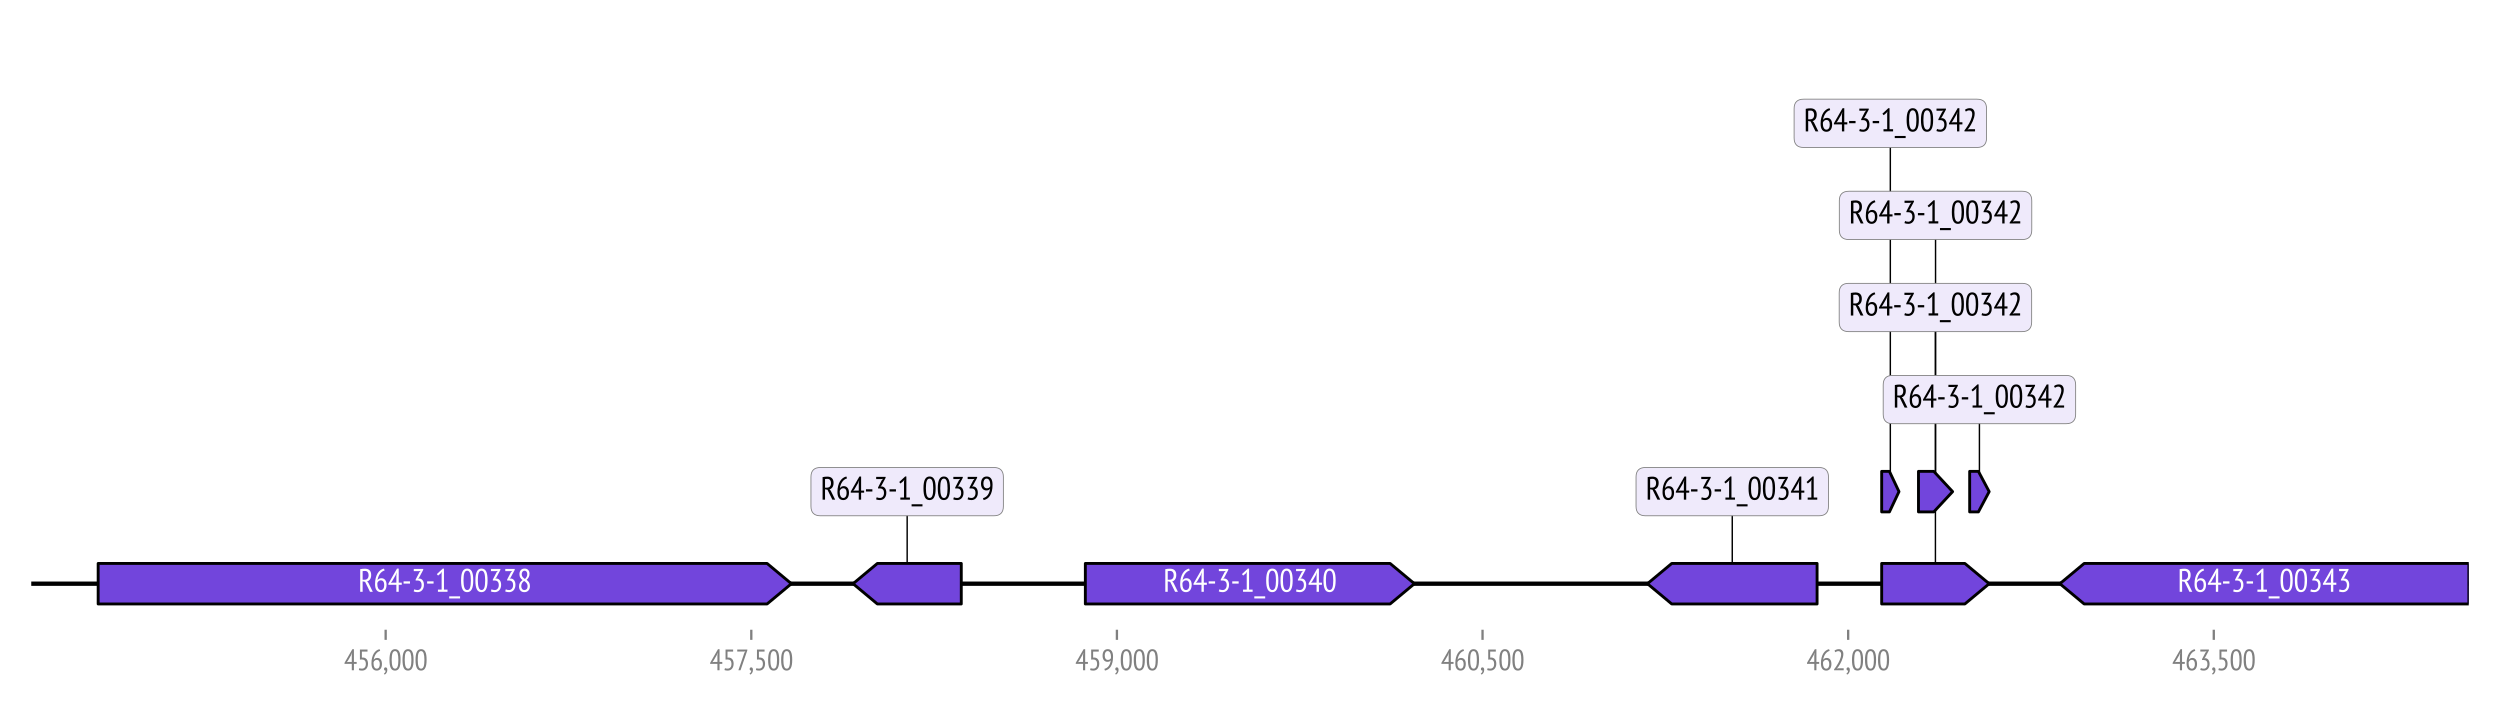 <?xml version="1.0" encoding="utf-8" standalone="no"?>
<!DOCTYPE svg PUBLIC "-//W3C//DTD SVG 1.1//EN"
  "http://www.w3.org/Graphics/SVG/1.1/DTD/svg11.dtd">
<svg xmlns:xlink="http://www.w3.org/1999/xlink" width="864pt" height="244.8pt" viewBox="0 0 864 244.8" xmlns="http://www.w3.org/2000/svg" version="1.1">
 <defs>
  <style type="text/css">*{stroke-linejoin: round; stroke-linecap: butt}</style>
 </defs>
 <g id="figure_1">
  <g id="patch_1">
   <path d="M 0 244.8 
L 864 244.8 
L 864 0 
L 0 0 
z
" style="fill: #ffffff"/>
  </g>
  <g id="axes_1">
   <g id="line2d_1">
    <path d="M 10.733 201.729 
L 853.183 201.729 
" clip-path="url(#pfff8688524)" style="fill: none; stroke: #000000; stroke-width: 1.5; stroke-linecap: square"/>
   </g>
   <g id="line2d_2">
    <path d="M 598.669 169.908 
L 598.669 201.729 
" clip-path="url(#pfff8688524)" style="fill: none; stroke: #000000; stroke-width: 0.5; stroke-linecap: square"/>
   </g>
   <g id="line2d_3">
    <path d="M 313.516 169.908 
L 313.516 201.729 
" clip-path="url(#pfff8688524)" style="fill: none; stroke: #000000; stroke-width: 0.5; stroke-linecap: square"/>
   </g>
   <g id="line2d_4">
    <path d="M 668.883 106.265 
L 668.883 201.729 
" clip-path="url(#pfff8688524)" style="fill: none; stroke: #000000; stroke-width: 0.5; stroke-linecap: square"/>
   </g>
   <g id="line2d_5">
    <path d="M 668.925 74.443 
L 668.925 169.908 
" clip-path="url(#pfff8688524)" style="fill: none; stroke: #000000; stroke-width: 0.5; stroke-linecap: square"/>
   </g>
   <g id="line2d_6">
    <path d="M 684.088 138.086 
L 684.088 169.908 
" clip-path="url(#pfff8688524)" style="fill: none; stroke: #000000; stroke-width: 0.5; stroke-linecap: square"/>
   </g>
   <g id="line2d_7">
    <path d="M 653.298 42.622 
L 653.298 169.908 
" clip-path="url(#pfff8688524)" style="fill: none; stroke: #000000; stroke-width: 0.5; stroke-linecap: square"/>
   </g>
   <g id="patch_2">
    <path d="M 33.924 194.729 
Q 149.515 194.729 265.105 194.729 
L 265.105 194.729 
Q 269.304 198.229 273.502 201.729 
Q 269.304 205.229 265.105 208.729 
L 265.105 208.729 
Q 149.515 208.729 33.924 208.729 
L 33.924 194.729 
z
" clip-path="url(#pfff8688524)" style="fill: #7245dc; stroke: #000000; stroke-linecap: round"/>
   </g>
   <g id="patch_3">
    <path d="M 853.242 208.729 
Q 786.764 208.729 720.286 208.729 
L 720.286 208.729 
Q 716.087 205.229 711.887 201.729 
Q 716.087 198.229 720.286 194.729 
L 720.286 194.729 
Q 786.764 194.729 853.242 194.729 
L 853.242 208.729 
z
" clip-path="url(#pfff8688524)" style="fill: #7245dc; stroke: #000000; stroke-linecap: round"/>
   </g>
   <g id="patch_4">
    <path d="M 375.096 194.729 
Q 427.757 194.729 480.418 194.729 
L 480.418 194.729 
Q 484.619 198.229 488.82 201.729 
Q 484.619 205.229 480.418 208.729 
L 480.418 208.729 
Q 427.757 208.729 375.096 208.729 
L 375.096 194.729 
z
" clip-path="url(#pfff8688524)" style="fill: #7245dc; stroke: #000000; stroke-linecap: round"/>
   </g>
   <g id="patch_5">
    <path d="M 627.984 208.729 
Q 602.868 208.729 577.752 208.729 
L 577.752 208.729 
Q 573.553 205.229 569.353 201.729 
Q 573.553 198.229 577.752 194.729 
L 577.752 194.729 
Q 602.868 194.729 627.984 194.729 
L 627.984 208.729 
z
" clip-path="url(#pfff8688524)" style="fill: #7245dc; stroke: #000000; stroke-linecap: round"/>
   </g>
   <g id="patch_6">
    <path d="M 332.218 208.729 
Q 317.715 208.729 303.212 208.729 
L 303.212 208.729 
Q 299.013 205.229 294.815 201.729 
Q 299.013 198.229 303.212 194.729 
L 303.212 194.729 
Q 317.715 194.729 332.218 194.729 
L 332.218 208.729 
z
" clip-path="url(#pfff8688524)" style="fill: #7245dc; stroke: #000000; stroke-linecap: round"/>
   </g>
   <g id="patch_7">
    <path d="M 650.308 194.729 
Q 664.681 194.729 679.055 194.729 
L 679.055 194.729 
Q 683.256 198.229 687.458 201.729 
Q 683.256 205.229 679.055 208.729 
L 679.055 208.729 
Q 664.681 208.729 650.308 208.729 
L 650.308 194.729 
z
" clip-path="url(#pfff8688524)" style="fill: #7245dc; stroke: #000000; stroke-linecap: round"/>
   </g>
   <g id="patch_8">
    <path d="M 663.028 162.908 
Q 665.67 162.908 668.312 162.908 
L 668.312 162.908 
Q 671.567 166.408 674.822 169.908 
Q 671.567 173.408 668.312 176.908 
L 668.312 176.908 
Q 665.67 176.908 663.028 176.908 
L 663.028 162.908 
z
" clip-path="url(#pfff8688524)" style="fill: #7245dc; stroke: #000000; stroke-linecap: round"/>
   </g>
   <g id="patch_9">
    <path d="M 680.719 162.908 
Q 682.227 162.908 683.736 162.908 
L 683.736 162.908 
Q 685.597 166.408 687.458 169.908 
Q 685.597 173.408 683.736 176.908 
L 683.736 176.908 
Q 682.227 176.908 680.719 176.908 
L 680.719 162.908 
z
" clip-path="url(#pfff8688524)" style="fill: #7245dc; stroke: #000000; stroke-linecap: round"/>
   </g>
   <g id="patch_10">
    <path d="M 650.308 162.908 
Q 651.647 162.908 652.986 162.908 
L 652.986 162.908 
Q 654.637 166.408 656.289 169.908 
Q 654.637 173.408 652.986 176.908 
L 652.986 176.908 
Q 651.647 176.908 650.308 176.908 
L 650.308 162.908 
z
" clip-path="url(#pfff8688524)" style="fill: #7245dc; stroke: #000000; stroke-linecap: round"/>
   </g>
   <g id="matplotlib.axis_1">
    <g id="xtick_1">
     <g id="line2d_8">
      <defs>
       <path id="ma21e3dac2d" d="M 0 0 
L 0 3.5 
" style="stroke: #808080; stroke-width: 0.8"/>
      </defs>
      <g>
       <use xlink:href="#ma21e3dac2d" x="133.285" y="217.64" style="fill: #808080; stroke: #808080; stroke-width: 0.8"/>
      </g>
     </g>
     <g id="text_1">
      <!-- 456,000 -->
      <g style="fill: #808080" transform="translate(118.855 231.64) scale(0.1 -0.1)">
       <defs>
        <path id="PTSans-Narrow-34" d="M 2758 1376 
L 2163 1376 
L 2163 0 
L 1702 0 
L 1702 1376 
L 128 1376 
L 128 1594 
L 1824 4550 
L 2163 4550 
L 2163 1792 
L 2758 1792 
L 2758 1376 
z
M 1702 3226 
L 1779 3776 
L 1760 3776 
L 1568 3283 
L 864 2061 
L 621 1747 
L 973 1792 
L 1702 1792 
L 1702 3226 
z
" transform="scale(0.016)"/>
        <path id="PTSans-Narrow-35" d="M 2285 4480 
L 2285 4032 
L 1069 4032 
L 1069 2726 
L 1286 2746 
Q 1798 2739 2092 2393 
Q 2387 2048 2394 1402 
Q 2387 1043 2288 768 
Q 2189 493 2016 304 
Q 1843 115 1612 19 
Q 1382 -77 1120 -77 
Q 678 -77 410 45 
L 525 454 
Q 640 397 781 374 
Q 922 352 1107 352 
Q 1472 352 1699 617 
Q 1926 883 1933 1363 
Q 1926 1856 1699 2093 
Q 1472 2330 1069 2330 
L 646 2298 
L 646 4480 
L 2285 4480 
z
" transform="scale(0.016)"/>
        <path id="PTSans-Narrow-36" d="M 2592 1350 
Q 2586 1030 2512 764 
Q 2438 499 2294 313 
Q 2150 128 1942 25 
Q 1734 -77 1472 -77 
Q 934 -77 630 313 
Q 326 704 326 1504 
Q 326 2182 464 2713 
Q 602 3245 838 3629 
Q 1075 4013 1395 4246 
Q 1715 4480 2080 4557 
L 2208 4186 
Q 1920 4109 1683 3929 
Q 1446 3750 1267 3494 
Q 1088 3238 969 2918 
Q 851 2598 806 2234 
Q 890 2406 1085 2534 
Q 1280 2662 1568 2662 
Q 2029 2662 2307 2336 
Q 2586 2010 2592 1350 
z
M 2125 1306 
Q 2125 2246 1446 2246 
Q 1203 2246 1030 2092 
Q 858 1939 787 1747 
Q 774 1664 774 1584 
Q 774 1504 781 1434 
Q 774 1222 816 1027 
Q 858 832 944 678 
Q 1030 525 1161 432 
Q 1293 339 1472 339 
Q 1760 339 1942 595 
Q 2125 851 2125 1306 
z
" transform="scale(0.016)"/>
        <path id="PTSans-Narrow-2c" d="M 230 275 
Q 230 435 323 531 
Q 416 627 563 627 
Q 730 627 835 492 
Q 941 358 941 70 
Q 941 -141 886 -310 
Q 832 -480 745 -608 
Q 659 -736 556 -819 
Q 454 -902 358 -941 
L 198 -723 
Q 282 -678 355 -604 
Q 429 -531 477 -441 
Q 525 -352 550 -253 
Q 576 -154 576 -58 
Q 448 -96 339 -6 
Q 230 83 230 275 
z
" transform="scale(0.016)"/>
        <path id="PTSans-Narrow-30" d="M 243 2240 
Q 243 2854 320 3296 
Q 397 3738 550 4016 
Q 704 4294 928 4425 
Q 1152 4557 1440 4557 
Q 1747 4557 1974 4425 
Q 2202 4294 2349 4016 
Q 2496 3738 2566 3296 
Q 2637 2854 2637 2240 
Q 2637 1619 2560 1180 
Q 2483 742 2329 464 
Q 2176 186 1955 54 
Q 1734 -77 1446 -77 
Q 1133 -77 905 57 
Q 678 192 531 473 
Q 384 755 313 1193 
Q 243 1632 243 2240 
z
M 723 2240 
Q 723 1325 896 832 
Q 1069 339 1453 339 
Q 1824 339 1993 790 
Q 2163 1242 2163 2240 
Q 2163 3149 2000 3645 
Q 1837 4141 1440 4141 
Q 1069 4141 896 3693 
Q 723 3245 723 2240 
z
" transform="scale(0.016)"/>
       </defs>
       <use xlink:href="#PTSans-Narrow-34"/>
       <use xlink:href="#PTSans-Narrow-35" x="45"/>
       <use xlink:href="#PTSans-Narrow-36" x="90"/>
       <use xlink:href="#PTSans-Narrow-2c" x="135"/>
       <use xlink:href="#PTSans-Narrow-30" x="153.6"/>
       <use xlink:href="#PTSans-Narrow-30" x="198.6"/>
       <use xlink:href="#PTSans-Narrow-30" x="243.6"/>
      </g>
     </g>
    </g>
    <g id="xtick_2">
     <g id="line2d_9">
      <g>
       <use xlink:href="#ma21e3dac2d" x="259.645" y="217.64" style="fill: #808080; stroke: #808080; stroke-width: 0.8"/>
      </g>
     </g>
     <g id="text_2">
      <!-- 457,500 -->
      <g style="fill: #808080" transform="translate(245.215 231.64) scale(0.1 -0.1)">
       <defs>
        <path id="PTSans-Narrow-37" d="M 608 0 
L 1901 3782 
L 2131 4096 
L 1824 4038 
L 358 4038 
L 358 4480 
L 2541 4480 
L 2541 4307 
L 1069 0 
L 608 0 
z
" transform="scale(0.016)"/>
       </defs>
       <use xlink:href="#PTSans-Narrow-34"/>
       <use xlink:href="#PTSans-Narrow-35" x="45"/>
       <use xlink:href="#PTSans-Narrow-37" x="90"/>
       <use xlink:href="#PTSans-Narrow-2c" x="135"/>
       <use xlink:href="#PTSans-Narrow-35" x="153.6"/>
       <use xlink:href="#PTSans-Narrow-30" x="198.6"/>
       <use xlink:href="#PTSans-Narrow-30" x="243.6"/>
      </g>
     </g>
    </g>
    <g id="xtick_3">
     <g id="line2d_10">
      <g>
       <use xlink:href="#ma21e3dac2d" x="386.005" y="217.64" style="fill: #808080; stroke: #808080; stroke-width: 0.8"/>
      </g>
     </g>
     <g id="text_3">
      <!-- 459,000 -->
      <g style="fill: #808080" transform="translate(371.575 231.64) scale(0.1 -0.1)">
       <defs>
        <path id="PTSans-Narrow-39" d="M 294 3123 
Q 294 3789 579 4173 
Q 864 4557 1427 4557 
Q 1965 4557 2262 4160 
Q 2560 3763 2560 2944 
Q 2560 2221 2425 1686 
Q 2291 1152 2054 784 
Q 1818 416 1498 205 
Q 1178 -6 806 -77 
L 685 301 
Q 1299 461 1638 944 
Q 1978 1427 2067 2157 
Q 1933 1971 1769 1894 
Q 1606 1818 1338 1818 
Q 1133 1818 944 1898 
Q 755 1978 611 2141 
Q 467 2304 380 2550 
Q 294 2797 294 3123 
z
M 762 3174 
Q 762 2720 947 2477 
Q 1133 2234 1440 2234 
Q 1683 2234 1852 2339 
Q 2022 2445 2099 2611 
Q 2112 2694 2112 2771 
Q 2112 2848 2112 2918 
Q 2112 3162 2070 3382 
Q 2029 3603 1942 3772 
Q 1856 3942 1721 4041 
Q 1587 4141 1402 4141 
Q 1101 4141 931 3878 
Q 762 3616 762 3174 
z
" transform="scale(0.016)"/>
       </defs>
       <use xlink:href="#PTSans-Narrow-34"/>
       <use xlink:href="#PTSans-Narrow-35" x="45"/>
       <use xlink:href="#PTSans-Narrow-39" x="90"/>
       <use xlink:href="#PTSans-Narrow-2c" x="135"/>
       <use xlink:href="#PTSans-Narrow-30" x="153.6"/>
       <use xlink:href="#PTSans-Narrow-30" x="198.6"/>
       <use xlink:href="#PTSans-Narrow-30" x="243.6"/>
      </g>
     </g>
    </g>
    <g id="xtick_4">
     <g id="line2d_11">
      <g>
       <use xlink:href="#ma21e3dac2d" x="512.365" y="217.64" style="fill: #808080; stroke: #808080; stroke-width: 0.8"/>
      </g>
     </g>
     <g id="text_4">
      <!-- 460,500 -->
      <g style="fill: #808080" transform="translate(497.935 231.64) scale(0.1 -0.1)">
       <use xlink:href="#PTSans-Narrow-34"/>
       <use xlink:href="#PTSans-Narrow-36" x="45"/>
       <use xlink:href="#PTSans-Narrow-30" x="90"/>
       <use xlink:href="#PTSans-Narrow-2c" x="135"/>
       <use xlink:href="#PTSans-Narrow-35" x="153.6"/>
       <use xlink:href="#PTSans-Narrow-30" x="198.6"/>
       <use xlink:href="#PTSans-Narrow-30" x="243.6"/>
      </g>
     </g>
    </g>
    <g id="xtick_5">
     <g id="line2d_12">
      <g>
       <use xlink:href="#ma21e3dac2d" x="638.725" y="217.64" style="fill: #808080; stroke: #808080; stroke-width: 0.8"/>
      </g>
     </g>
     <g id="text_5">
      <!-- 462,000 -->
      <g style="fill: #808080" transform="translate(624.295 231.64) scale(0.1 -0.1)">
       <defs>
        <path id="PTSans-Narrow-32" d="M 2355 3501 
Q 2355 3149 2249 2765 
Q 2144 2381 1981 2006 
Q 1818 1632 1616 1286 
Q 1414 941 1222 672 
L 966 390 
L 966 371 
L 1306 429 
L 2426 429 
L 2426 0 
L 352 0 
L 352 205 
Q 474 352 634 576 
Q 794 800 963 1065 
Q 1133 1331 1296 1628 
Q 1459 1926 1587 2233 
Q 1715 2541 1795 2841 
Q 1875 3142 1875 3418 
Q 1875 3744 1724 3936 
Q 1574 4128 1286 4128 
Q 1101 4128 925 4061 
Q 749 3994 621 3891 
L 442 4230 
Q 614 4384 864 4470 
Q 1114 4557 1389 4557 
Q 1862 4557 2108 4265 
Q 2355 3974 2355 3501 
z
" transform="scale(0.016)"/>
       </defs>
       <use xlink:href="#PTSans-Narrow-34"/>
       <use xlink:href="#PTSans-Narrow-36" x="45"/>
       <use xlink:href="#PTSans-Narrow-32" x="90"/>
       <use xlink:href="#PTSans-Narrow-2c" x="135"/>
       <use xlink:href="#PTSans-Narrow-30" x="153.6"/>
       <use xlink:href="#PTSans-Narrow-30" x="198.6"/>
       <use xlink:href="#PTSans-Narrow-30" x="243.6"/>
      </g>
     </g>
    </g>
    <g id="xtick_6">
     <g id="line2d_13">
      <g>
       <use xlink:href="#ma21e3dac2d" x="765.085" y="217.64" style="fill: #808080; stroke: #808080; stroke-width: 0.8"/>
      </g>
     </g>
     <g id="text_6">
      <!-- 463,500 -->
      <g style="fill: #808080" transform="translate(750.655 231.64) scale(0.1 -0.1)">
       <defs>
        <path id="PTSans-Narrow-33" d="M 595 486 
Q 717 416 873 377 
Q 1030 339 1235 339 
Q 1408 339 1552 409 
Q 1696 480 1801 608 
Q 1907 736 1964 912 
Q 2022 1088 2022 1299 
Q 2022 1773 1814 1990 
Q 1606 2208 1235 2208 
L 851 2208 
L 851 2394 
L 1594 3827 
L 1843 4096 
L 1491 4051 
L 486 4051 
L 486 4480 
L 2342 4480 
L 2342 4294 
L 1523 2765 
L 1331 2579 
L 1331 2566 
L 1517 2605 
Q 1715 2605 1894 2525 
Q 2074 2445 2202 2288 
Q 2330 2131 2406 1900 
Q 2483 1670 2483 1363 
Q 2483 1018 2384 749 
Q 2285 480 2115 297 
Q 1946 115 1718 19 
Q 1491 -77 1235 -77 
Q 1011 -77 812 -38 
Q 614 0 467 70 
L 595 486 
z
" transform="scale(0.016)"/>
       </defs>
       <use xlink:href="#PTSans-Narrow-34"/>
       <use xlink:href="#PTSans-Narrow-36" x="45"/>
       <use xlink:href="#PTSans-Narrow-33" x="90"/>
       <use xlink:href="#PTSans-Narrow-2c" x="135"/>
       <use xlink:href="#PTSans-Narrow-35" x="153.6"/>
       <use xlink:href="#PTSans-Narrow-30" x="198.6"/>
       <use xlink:href="#PTSans-Narrow-30" x="243.6"/>
      </g>
     </g>
    </g>
   </g>
   <g id="text_7">
    <!-- R64-3-1_00338 -->
    <g style="fill: #ffffff" transform="translate(123.761 204.518) scale(0.11 -0.11)">
     <defs>
      <path id="PTSans-Narrow-52" d="M 410 4435 
Q 621 4486 873 4508 
Q 1126 4531 1338 4531 
Q 1587 4531 1811 4470 
Q 2035 4410 2201 4266 
Q 2368 4122 2467 3888 
Q 2566 3654 2566 3302 
Q 2566 2771 2345 2451 
Q 2125 2131 1760 2022 
L 2003 1786 
L 2886 0 
L 2330 0 
L 1370 1952 
L 890 2048 
L 890 0 
L 410 0 
L 410 4435 
z
M 890 2368 
L 1274 2368 
Q 1638 2368 1849 2592 
Q 2061 2816 2061 3277 
Q 2061 3629 1885 3859 
Q 1709 4090 1363 4090 
Q 1235 4090 1097 4080 
Q 960 4070 890 4051 
L 890 2368 
z
" transform="scale(0.016)"/>
      <path id="PTSans-Narrow-2d" d="M 301 2048 
L 1562 2048 
L 1562 1606 
L 301 1606 
L 301 2048 
z
" transform="scale(0.016)"/>
      <path id="PTSans-Narrow-31" d="M 602 429 
L 1325 429 
L 1325 3546 
L 1382 3923 
L 1165 3616 
L 627 3181 
L 384 3469 
L 1549 4557 
L 1786 4557 
L 1786 429 
L 2483 429 
L 2483 0 
L 602 0 
L 602 429 
z
" transform="scale(0.016)"/>
      <path id="PTSans-Narrow-5f" d="M 0 -896 
L 2138 -896 
L 2138 -1312 
L 0 -1312 
L 0 -896 
z
" transform="scale(0.016)"/>
      <path id="PTSans-Narrow-38" d="M 371 1037 
Q 371 1466 547 1766 
Q 723 2067 1069 2310 
Q 941 2406 829 2512 
Q 717 2618 633 2752 
Q 550 2886 502 3052 
Q 454 3219 454 3437 
Q 454 3955 726 4256 
Q 998 4557 1472 4557 
Q 1914 4557 2173 4285 
Q 2432 4013 2432 3539 
Q 2432 3174 2291 2892 
Q 2150 2611 1850 2342 
Q 1984 2246 2105 2131 
Q 2227 2016 2320 1872 
Q 2413 1728 2464 1545 
Q 2515 1363 2515 1126 
Q 2515 582 2224 252 
Q 1933 -77 1414 -77 
Q 1165 -77 973 6 
Q 781 90 646 237 
Q 512 384 441 589 
Q 371 794 371 1037 
z
M 1370 2131 
Q 1075 1914 944 1645 
Q 813 1376 813 1107 
Q 813 781 973 560 
Q 1133 339 1440 339 
Q 1690 339 1872 521 
Q 2054 704 2054 1101 
Q 2054 1299 1996 1452 
Q 1939 1606 1843 1724 
Q 1747 1843 1625 1942 
Q 1504 2042 1370 2131 
z
M 1542 2509 
Q 1760 2726 1875 2947 
Q 1990 3168 1990 3437 
Q 1990 3789 1833 3965 
Q 1677 4141 1466 4141 
Q 1331 4141 1225 4086 
Q 1120 4032 1049 3936 
Q 979 3840 940 3715 
Q 902 3590 902 3450 
Q 902 3277 953 3139 
Q 1005 3002 1094 2890 
Q 1184 2778 1299 2685 
Q 1414 2592 1542 2509 
z
" transform="scale(0.016)"/>
     </defs>
     <use xlink:href="#PTSans-Narrow-52"/>
     <use xlink:href="#PTSans-Narrow-36" x="48"/>
     <use xlink:href="#PTSans-Narrow-34" x="93"/>
     <use xlink:href="#PTSans-Narrow-2d" x="138"/>
     <use xlink:href="#PTSans-Narrow-33" x="167.1"/>
     <use xlink:href="#PTSans-Narrow-2d" x="212.1"/>
     <use xlink:href="#PTSans-Narrow-31" x="241.2"/>
     <use xlink:href="#PTSans-Narrow-5f" x="286.2"/>
     <use xlink:href="#PTSans-Narrow-30" x="319.6"/>
     <use xlink:href="#PTSans-Narrow-30" x="364.6"/>
     <use xlink:href="#PTSans-Narrow-33" x="409.6"/>
     <use xlink:href="#PTSans-Narrow-33" x="454.6"/>
     <use xlink:href="#PTSans-Narrow-38" x="499.6"/>
    </g>
   </g>
   <g id="text_8">
    <!-- R64-3-1_00343 -->
    <g style="fill: #ffffff" transform="translate(752.57 204.518) scale(0.11 -0.11)">
     <use xlink:href="#PTSans-Narrow-52"/>
     <use xlink:href="#PTSans-Narrow-36" x="48"/>
     <use xlink:href="#PTSans-Narrow-34" x="93"/>
     <use xlink:href="#PTSans-Narrow-2d" x="138"/>
     <use xlink:href="#PTSans-Narrow-33" x="167.1"/>
     <use xlink:href="#PTSans-Narrow-2d" x="212.1"/>
     <use xlink:href="#PTSans-Narrow-31" x="241.2"/>
     <use xlink:href="#PTSans-Narrow-5f" x="286.2"/>
     <use xlink:href="#PTSans-Narrow-30" x="319.6"/>
     <use xlink:href="#PTSans-Narrow-30" x="364.6"/>
     <use xlink:href="#PTSans-Narrow-33" x="409.6"/>
     <use xlink:href="#PTSans-Narrow-34" x="454.6"/>
     <use xlink:href="#PTSans-Narrow-33" x="499.6"/>
    </g>
   </g>
   <g id="text_9">
    <!-- R64-3-1_00340 -->
    <g style="fill: #ffffff" transform="translate(402.005 204.518) scale(0.11 -0.11)">
     <use xlink:href="#PTSans-Narrow-52"/>
     <use xlink:href="#PTSans-Narrow-36" x="48"/>
     <use xlink:href="#PTSans-Narrow-34" x="93"/>
     <use xlink:href="#PTSans-Narrow-2d" x="138"/>
     <use xlink:href="#PTSans-Narrow-33" x="167.1"/>
     <use xlink:href="#PTSans-Narrow-2d" x="212.1"/>
     <use xlink:href="#PTSans-Narrow-31" x="241.2"/>
     <use xlink:href="#PTSans-Narrow-5f" x="286.2"/>
     <use xlink:href="#PTSans-Narrow-30" x="319.6"/>
     <use xlink:href="#PTSans-Narrow-30" x="364.6"/>
     <use xlink:href="#PTSans-Narrow-33" x="409.6"/>
     <use xlink:href="#PTSans-Narrow-34" x="454.6"/>
     <use xlink:href="#PTSans-Narrow-30" x="499.6"/>
    </g>
   </g>
   <g id="text_10">
    <g id="patch_11">
     <path d="M 568.716 178.251 
L 628.621 178.251 
Q 631.921 178.251 631.921 174.951 
L 631.921 164.864 
Q 631.921 161.564 628.621 161.564 
L 568.716 161.564 
Q 565.416 161.564 565.416 164.864 
L 565.416 174.951 
Q 565.416 178.251 568.716 178.251 
z
" style="fill: #efeafb; stroke: #808080; stroke-width: 0.3; stroke-linejoin: miter"/>
    </g>
    <!-- R64-3-1_00341 -->
    <g transform="translate(568.716 172.696) scale(0.11 -0.11)">
     <use xlink:href="#PTSans-Narrow-52"/>
     <use xlink:href="#PTSans-Narrow-36" x="48"/>
     <use xlink:href="#PTSans-Narrow-34" x="93"/>
     <use xlink:href="#PTSans-Narrow-2d" x="138"/>
     <use xlink:href="#PTSans-Narrow-33" x="167.1"/>
     <use xlink:href="#PTSans-Narrow-2d" x="212.1"/>
     <use xlink:href="#PTSans-Narrow-31" x="241.2"/>
     <use xlink:href="#PTSans-Narrow-5f" x="286.2"/>
     <use xlink:href="#PTSans-Narrow-30" x="319.6"/>
     <use xlink:href="#PTSans-Narrow-30" x="364.6"/>
     <use xlink:href="#PTSans-Narrow-33" x="409.6"/>
     <use xlink:href="#PTSans-Narrow-34" x="454.6"/>
     <use xlink:href="#PTSans-Narrow-31" x="499.6"/>
    </g>
   </g>
   <g id="text_11">
    <g id="patch_12">
     <path d="M 283.564 178.251 
L 343.469 178.251 
Q 346.769 178.251 346.769 174.951 
L 346.769 164.864 
Q 346.769 161.564 343.469 161.564 
L 283.564 161.564 
Q 280.264 161.564 280.264 164.864 
L 280.264 174.951 
Q 280.264 178.251 283.564 178.251 
z
" style="fill: #efeafb; stroke: #808080; stroke-width: 0.3; stroke-linejoin: miter"/>
    </g>
    <!-- R64-3-1_00339 -->
    <g transform="translate(283.564 172.696) scale(0.11 -0.11)">
     <use xlink:href="#PTSans-Narrow-52"/>
     <use xlink:href="#PTSans-Narrow-36" x="48"/>
     <use xlink:href="#PTSans-Narrow-34" x="93"/>
     <use xlink:href="#PTSans-Narrow-2d" x="138"/>
     <use xlink:href="#PTSans-Narrow-33" x="167.1"/>
     <use xlink:href="#PTSans-Narrow-2d" x="212.1"/>
     <use xlink:href="#PTSans-Narrow-31" x="241.2"/>
     <use xlink:href="#PTSans-Narrow-5f" x="286.2"/>
     <use xlink:href="#PTSans-Narrow-30" x="319.6"/>
     <use xlink:href="#PTSans-Narrow-30" x="364.6"/>
     <use xlink:href="#PTSans-Narrow-33" x="409.6"/>
     <use xlink:href="#PTSans-Narrow-33" x="454.6"/>
     <use xlink:href="#PTSans-Narrow-39" x="499.6"/>
    </g>
   </g>
   <g id="text_12">
    <g id="patch_13">
     <path d="M 638.93 114.608 
L 698.836 114.608 
Q 702.136 114.608 702.136 111.308 
L 702.136 101.221 
Q 702.136 97.921 698.836 97.921 
L 638.93 97.921 
Q 635.63 97.921 635.63 101.221 
L 635.63 111.308 
Q 635.63 114.608 638.93 114.608 
z
" style="fill: #efeafb; stroke: #808080; stroke-width: 0.3; stroke-linejoin: miter"/>
    </g>
    <!-- R64-3-1_00342 -->
    <g transform="translate(638.93 109.053) scale(0.11 -0.11)">
     <use xlink:href="#PTSans-Narrow-52"/>
     <use xlink:href="#PTSans-Narrow-36" x="48"/>
     <use xlink:href="#PTSans-Narrow-34" x="93"/>
     <use xlink:href="#PTSans-Narrow-2d" x="138"/>
     <use xlink:href="#PTSans-Narrow-33" x="167.1"/>
     <use xlink:href="#PTSans-Narrow-2d" x="212.1"/>
     <use xlink:href="#PTSans-Narrow-31" x="241.2"/>
     <use xlink:href="#PTSans-Narrow-5f" x="286.2"/>
     <use xlink:href="#PTSans-Narrow-30" x="319.6"/>
     <use xlink:href="#PTSans-Narrow-30" x="364.6"/>
     <use xlink:href="#PTSans-Narrow-33" x="409.6"/>
     <use xlink:href="#PTSans-Narrow-34" x="454.6"/>
     <use xlink:href="#PTSans-Narrow-32" x="499.6"/>
    </g>
   </g>
   <g id="text_13">
    <g id="patch_14">
     <path d="M 638.972 82.787 
L 698.878 82.787 
Q 702.178 82.787 702.178 79.487 
L 702.178 69.399 
Q 702.178 66.099 698.878 66.099 
L 638.972 66.099 
Q 635.672 66.099 635.672 69.399 
L 635.672 79.487 
Q 635.672 82.787 638.972 82.787 
z
" style="fill: #efeafb; stroke: #808080; stroke-width: 0.3; stroke-linejoin: miter"/>
    </g>
    <!-- R64-3-1_00342 -->
    <g transform="translate(638.972 77.232) scale(0.11 -0.11)">
     <use xlink:href="#PTSans-Narrow-52"/>
     <use xlink:href="#PTSans-Narrow-36" x="48"/>
     <use xlink:href="#PTSans-Narrow-34" x="93"/>
     <use xlink:href="#PTSans-Narrow-2d" x="138"/>
     <use xlink:href="#PTSans-Narrow-33" x="167.1"/>
     <use xlink:href="#PTSans-Narrow-2d" x="212.1"/>
     <use xlink:href="#PTSans-Narrow-31" x="241.2"/>
     <use xlink:href="#PTSans-Narrow-5f" x="286.2"/>
     <use xlink:href="#PTSans-Narrow-30" x="319.6"/>
     <use xlink:href="#PTSans-Narrow-30" x="364.6"/>
     <use xlink:href="#PTSans-Narrow-33" x="409.6"/>
     <use xlink:href="#PTSans-Narrow-34" x="454.6"/>
     <use xlink:href="#PTSans-Narrow-32" x="499.6"/>
    </g>
   </g>
   <g id="text_14">
    <g id="patch_15">
     <path d="M 654.136 146.43 
L 714.041 146.43 
Q 717.341 146.43 717.341 143.13 
L 717.341 133.042 
Q 717.341 129.742 714.041 129.742 
L 654.136 129.742 
Q 650.836 129.742 650.836 133.042 
L 650.836 143.13 
Q 650.836 146.43 654.136 146.43 
z
" style="fill: #efeafb; stroke: #808080; stroke-width: 0.3; stroke-linejoin: miter"/>
    </g>
    <!-- R64-3-1_00342 -->
    <g transform="translate(654.136 140.875) scale(0.11 -0.11)">
     <use xlink:href="#PTSans-Narrow-52"/>
     <use xlink:href="#PTSans-Narrow-36" x="48"/>
     <use xlink:href="#PTSans-Narrow-34" x="93"/>
     <use xlink:href="#PTSans-Narrow-2d" x="138"/>
     <use xlink:href="#PTSans-Narrow-33" x="167.1"/>
     <use xlink:href="#PTSans-Narrow-2d" x="212.1"/>
     <use xlink:href="#PTSans-Narrow-31" x="241.2"/>
     <use xlink:href="#PTSans-Narrow-5f" x="286.2"/>
     <use xlink:href="#PTSans-Narrow-30" x="319.6"/>
     <use xlink:href="#PTSans-Narrow-30" x="364.6"/>
     <use xlink:href="#PTSans-Narrow-33" x="409.6"/>
     <use xlink:href="#PTSans-Narrow-34" x="454.6"/>
     <use xlink:href="#PTSans-Narrow-32" x="499.6"/>
    </g>
   </g>
   <g id="text_15">
    <g id="patch_16">
     <path d="M 623.346 50.965 
L 683.251 50.965 
Q 686.551 50.965 686.551 47.665 
L 686.551 37.578 
Q 686.551 34.278 683.251 34.278 
L 623.346 34.278 
Q 620.046 34.278 620.046 37.578 
L 620.046 47.665 
Q 620.046 50.965 623.346 50.965 
z
" style="fill: #efeafb; stroke: #808080; stroke-width: 0.3; stroke-linejoin: miter"/>
    </g>
    <!-- R64-3-1_00342 -->
    <g transform="translate(623.346 45.41) scale(0.11 -0.11)">
     <use xlink:href="#PTSans-Narrow-52"/>
     <use xlink:href="#PTSans-Narrow-36" x="48"/>
     <use xlink:href="#PTSans-Narrow-34" x="93"/>
     <use xlink:href="#PTSans-Narrow-2d" x="138"/>
     <use xlink:href="#PTSans-Narrow-33" x="167.1"/>
     <use xlink:href="#PTSans-Narrow-2d" x="212.1"/>
     <use xlink:href="#PTSans-Narrow-31" x="241.2"/>
     <use xlink:href="#PTSans-Narrow-5f" x="286.2"/>
     <use xlink:href="#PTSans-Narrow-30" x="319.6"/>
     <use xlink:href="#PTSans-Narrow-30" x="364.6"/>
     <use xlink:href="#PTSans-Narrow-33" x="409.6"/>
     <use xlink:href="#PTSans-Narrow-34" x="454.6"/>
     <use xlink:href="#PTSans-Narrow-32" x="499.6"/>
    </g>
   </g>
  </g>
 </g>
 <defs>
  <clipPath id="pfff8688524">
   <rect x="10.8" y="10.8" width="842.4" height="206.84"/>
  </clipPath>
 </defs>
</svg>
